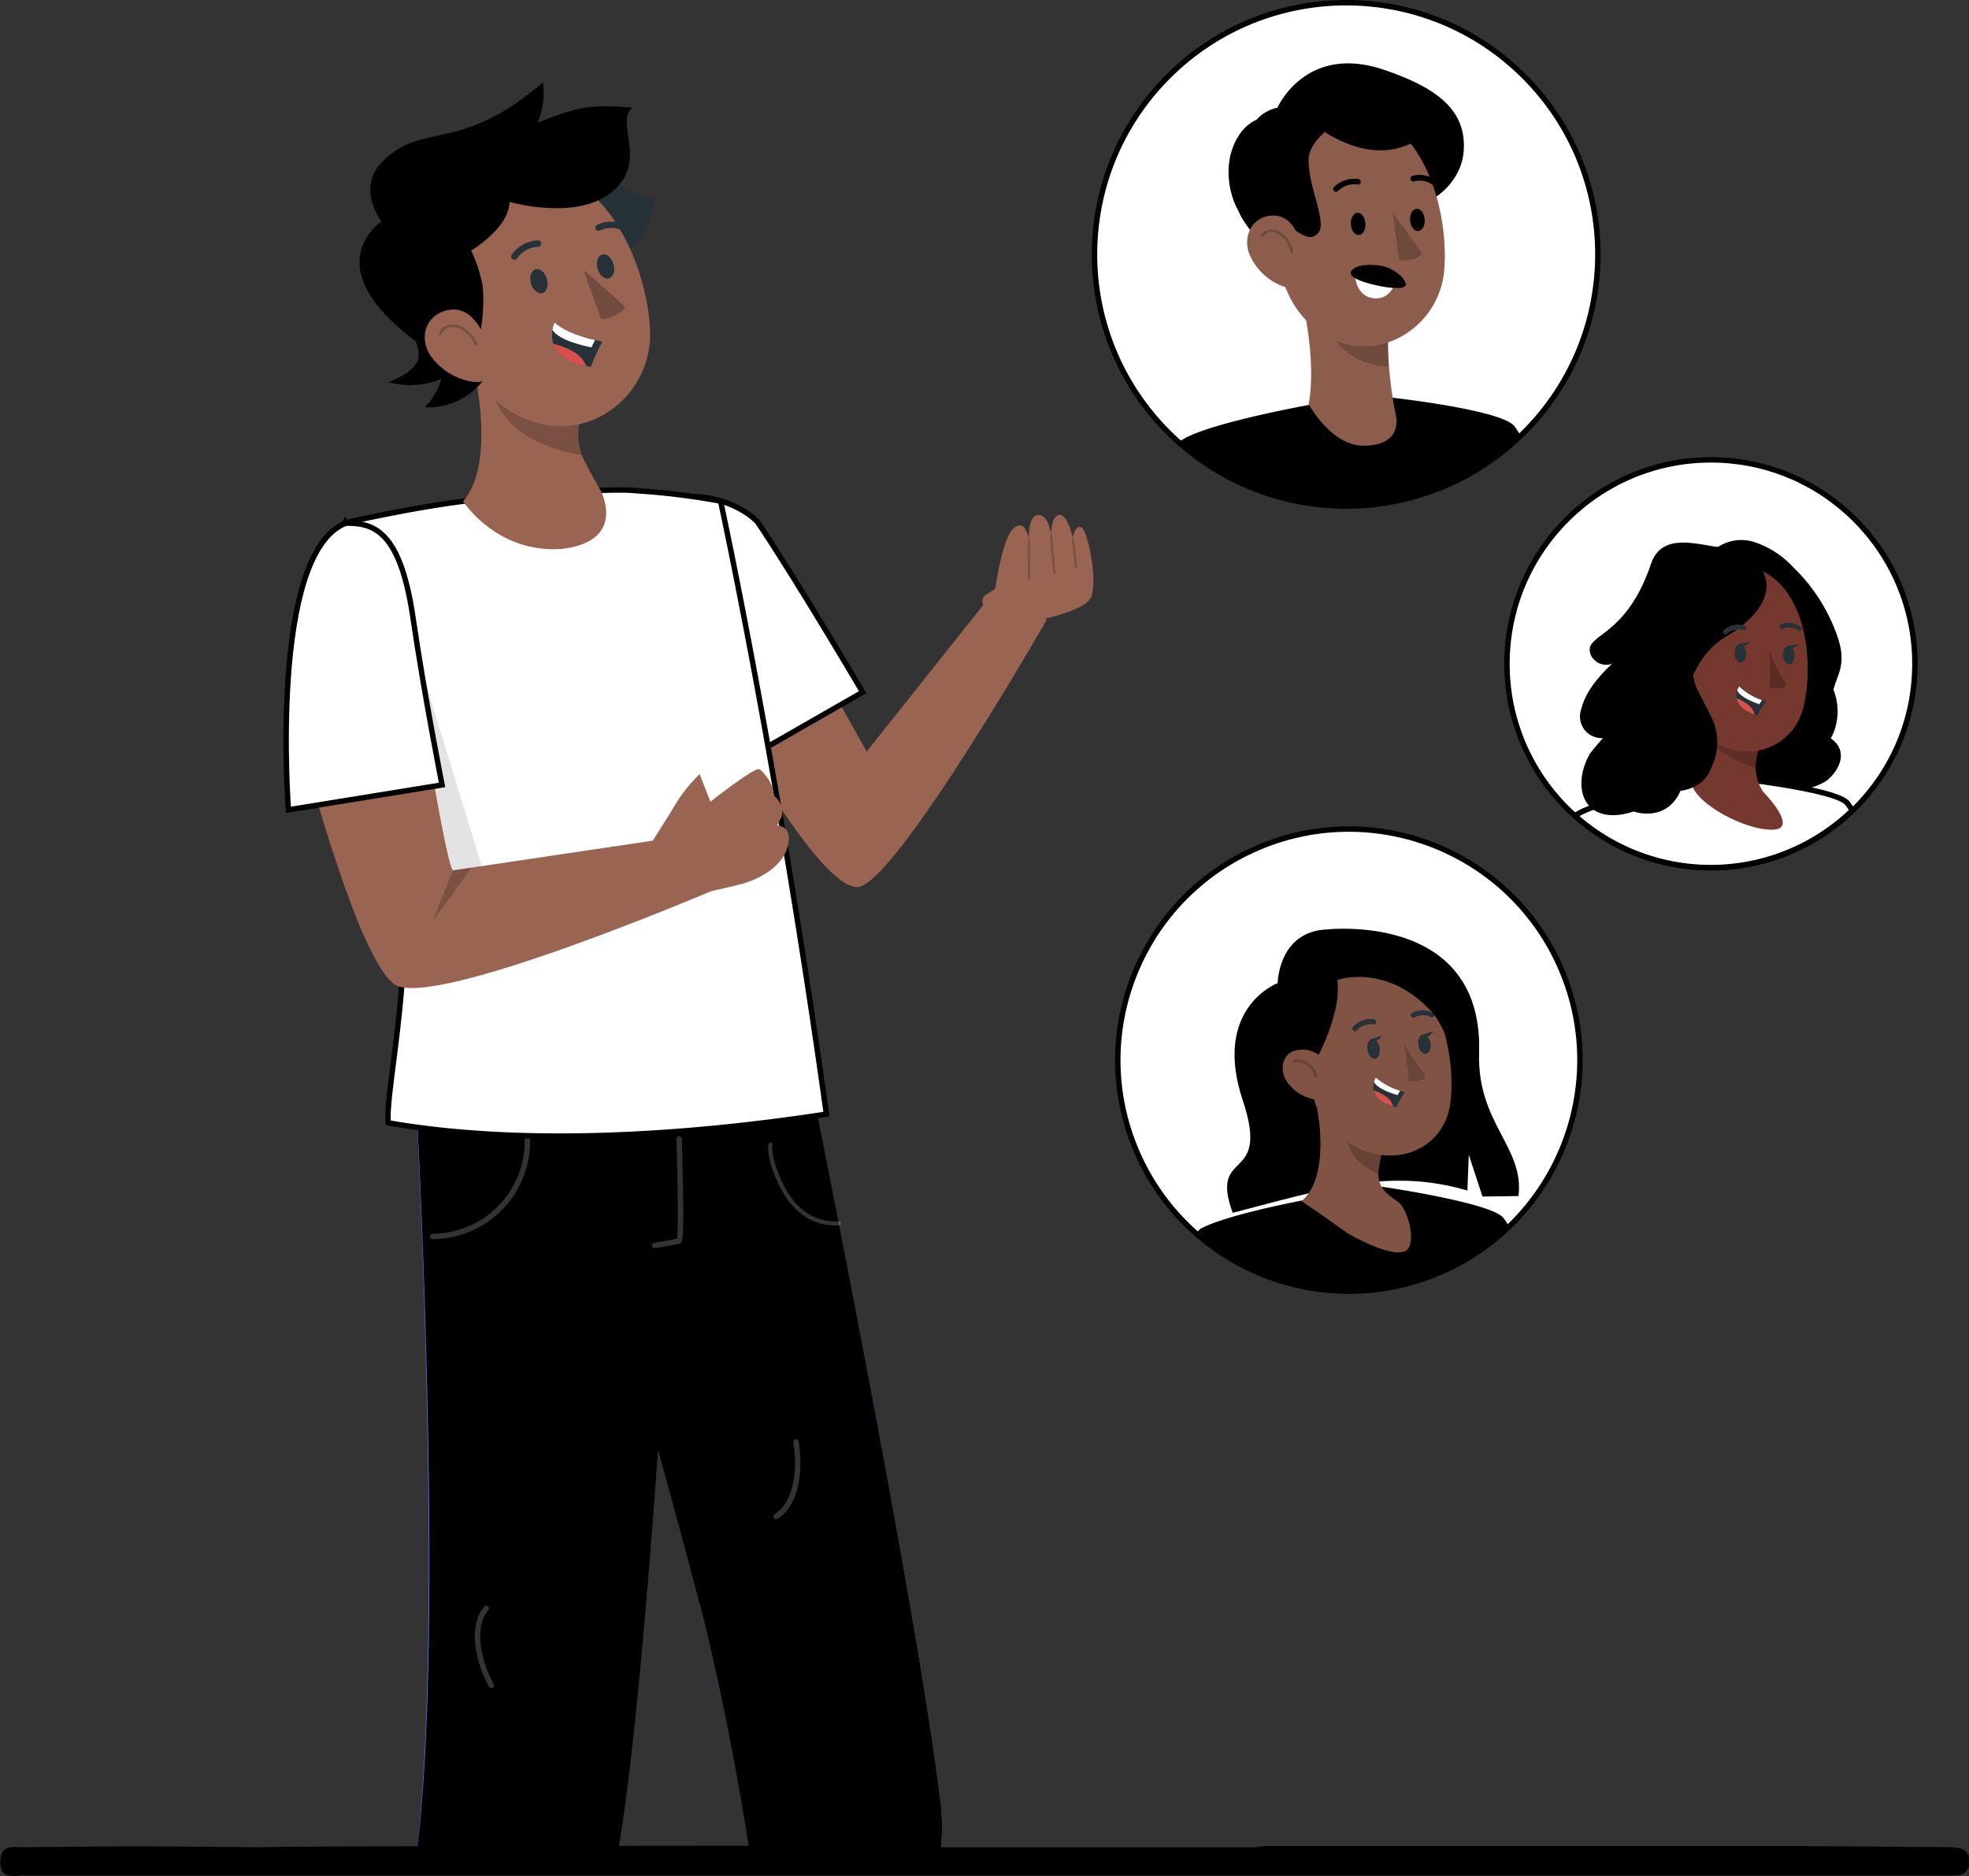 <svg xmlns="http://www.w3.org/2000/svg" viewBox="0 0 364.02 346.87"><rect x="0" y="0" width="364.02" height="346.87" fill="#333333" stroke="none"/><defs><style>.cls-1,.cls-8{fill:#fff;}.cls-1,.cls-6{stroke:#000;}.cls-1{stroke-miterlimit:10;}.cls-2{fill:#407bff;}.cls-3{fill:#75382e;}.cls-11,.cls-14,.cls-17,.cls-18,.cls-20,.cls-4,.cls-6{opacity:0.2;}.cls-16,.cls-17,.cls-18,.cls-20,.cls-4{isolation:isolate;}.cls-5{fill:#263238;}.cls-17,.cls-6{fill:none;stroke-linecap:round;stroke-linejoin:round;}.cls-6{stroke-width:0.5px;}.cls-7{fill:#592b23;}.cls-9{fill:#d7504d;}.cls-10{fill:#805345;}.cls-12{fill:#694439;}.cls-13{fill:#8c5c4c;}.cls-15{fill:#70493d;}.cls-17{stroke:#fff;}.cls-19{fill:#996452;}.cls-20{fill:#737373;}.cls-21{fill:#734b3f;}</style></defs><title>partnerup_lp_2</title><g id="Character_1" data-name="Character 1"><circle class="cls-1" cx="316.31" cy="122.73" r="37.71"/><path d="M411.31,225.46a5,5,0,0,1-.34.59c4.2,3,.24,7.3-1,8a11.07,11.07,0,0,1-3,1.22c-4.95,1.29-9.35-1.17-11.71-2.37-3.38-1.74-3.52-8.4-5.55-11.78-2.66-4.41-7.29-15.39-3.91-23.92a18.22,18.22,0,0,1,3.23-5.63,7.81,7.81,0,0,1,7.84-1.78,17,17,0,0,1,7.24,4.71,32.45,32.45,0,0,1,8.24,13.13c1.49,4.69,0,6.32-.86,9.37l0,.1A10.75,10.75,0,0,1,411.31,225.46Z" transform="translate(-72.52 -89.56)"/><path class="cls-2" d="M414.05,238.05c-2-2.49-19.65-4.5-19.65-4.5l-10.88,1.25s-14.23,2.54-18.85,5a8.4,8.4,0,0,0-.94.61,37.68,37.68,0,0,0,51.22-1A10.83,10.83,0,0,0,414.05,238.05Z" transform="translate(-72.52 -89.56)"/><path class="cls-1" d="M414.05,238.05c-2-2.49-19.65-4.5-19.65-4.5l-10.88,1.25s-14.23,2.54-18.85,5a8.4,8.4,0,0,0-.94.61,37.68,37.68,0,0,0,51.22-1A10.83,10.83,0,0,0,414.05,238.05Z" transform="translate(-72.52 -89.56)"/><path class="cls-3" d="M398,227.54a8.33,8.33,0,0,0,.48,8.4s6.6,6.7,2,7-13.15-4-15-7.77a15.5,15.5,0,0,0,1.8-9.32,39.27,39.27,0,0,0-1.45-7.35Z" transform="translate(-72.52 -89.56)"/><path class="cls-4" d="M396.22,222.9l-5.29-1.32a3.17,3.17,0,0,0-4.79,2.85c2.79,3.06,6.89,6.11,10.93,7a8.82,8.82,0,0,1,.91-3.92C398,227.46,396.23,223,396.22,222.9Z" transform="translate(-72.52 -89.56)"/><path class="cls-3" d="M381.33,206.91c.59,9,.64,12.79,5.12,17.49,6.75,7.06,17.44,4.63,19.54-4.3,1.83-8,.6-21.36-8.06-25.12S380.74,197.91,381.33,206.91Z" transform="translate(-72.52 -89.56)"/><path class="cls-5" d="M384.6,207c1.86.84,1.93,9.3-2.42,9.14S378.51,204.26,384.6,207Z" transform="translate(-72.52 -89.56)"/><path class="cls-3" d="M377.68,214.79a7.25,7.25,0,0,0,4.26,3.6c2.37.7,3.77-3.1,3.05-5.54a4.82,4.82,0,0,0-5.3-3.34C377.37,209.88,376.54,212.61,377.68,214.79Z" transform="translate(-72.52 -89.56)"/><path class="cls-6" d="M382.77,214.51a3.31,3.31,0,0,0-3.37-3.21" transform="translate(-72.52 -89.56)"/><path d="M398.82,196.15c-.84-2.54-3.72-4.61-8.87-5.51l-.25,0c-4.91-.81-10.19-2.15-12,3.3-4.83,14.24-12.91,12.66-11,16.88a3.17,3.17,0,0,0,3,1.64,2.38,2.38,0,0,0,.9-.22c-.35.34-.75.7-1.12,1.07-2,2.07-3.92,4.49-4.62,7.34a4,4,0,0,0,4,5.37c-.17.21-2.21,2.51-2.52,3.09-3.47,6.38-.74,13.4,8.2,10.48,0,0,6,2.19,8.67-3.82,0,0,4.31-.35,5.7-4.27h0l.12-.28a10.56,10.56,0,0,0-.07-9c-.78-1.6-1.64-3.16-2.42-4.76a9.11,9.11,0,0,1-1-3.07c.16-.35.32-.7.49-1l.22-.38a14.56,14.56,0,0,1,5.25-5.68C397.39,203.91,400.06,199.57,398.82,196.15Z" transform="translate(-72.52 -89.56)"/><path class="cls-5" d="M393.21,210.28c0,1,.49,1.77,1.09,1.8s1.07-.71,1.07-1.67-.49-1.77-1.09-1.81S393.21,209.32,393.21,210.28Z" transform="translate(-72.52 -89.56)"/><path class="cls-5" d="M402.15,210.62c0,.93.49,1.71,1.09,1.75s1.07-.69,1.06-1.62-.5-1.71-1.09-1.75S402.14,209.69,402.15,210.62Z" transform="translate(-72.52 -89.56)"/><path class="cls-5" d="M391.46,206.86a.41.41,0,0,0,.33-.09,3.24,3.24,0,0,1,3-.71.4.4,0,0,0,.53-.28.49.49,0,0,0-.31-.57,4.08,4.08,0,0,0-3.83.85.45.45,0,0,0,0,.63A.46.46,0,0,0,391.46,206.86Z" transform="translate(-72.52 -89.56)"/><path class="cls-5" d="M405.34,206.19a.35.35,0,0,0,.22-.18.5.5,0,0,0-.2-.6,3.78,3.78,0,0,0-3.67-.39.42.42,0,0,0-.12.57.43.43,0,0,0,.56.21,3,3,0,0,1,2.9.34A.35.35,0,0,0,405.34,206.19Z" transform="translate(-72.52 -89.56)"/><path class="cls-7" d="M399.74,210.08a30.21,30.21,0,0,0,2.79,5.63.7.7,0,0,1-.38,1,4.45,4.45,0,0,1-2.43-.06Z" transform="translate(-72.52 -89.56)"/><path class="cls-5" d="M393.94,208.63l2.1-.41S394.84,209.73,393.94,208.63Z" transform="translate(-72.52 -89.56)"/><path class="cls-5" d="M403,209l2.1-.4S403.9,210.11,403,209Z" transform="translate(-72.52 -89.56)"/><path class="cls-5" d="M399.05,219.24a21.42,21.42,0,0,0-1.64,2.6l-.51-.17c-2.32-.82-3.12-2-3.31-3a3.3,3.3,0,0,1,.11-1.5,3.1,3.1,0,0,1,.35-.78,11.52,11.52,0,0,0,4.22,2.54C398.74,219.14,399.05,219.24,399.05,219.24Z" transform="translate(-72.52 -89.56)"/><path class="cls-8" d="M398.27,219l-.51.76c-2.18-.78-3.61-1.61-4.06-2.52a3.1,3.1,0,0,1,.35-.78A11.52,11.52,0,0,0,398.27,219Z" transform="translate(-72.52 -89.56)"/><path class="cls-9" d="M396.9,221.67c-2.32-.82-3.12-2-3.31-3A7.87,7.87,0,0,1,396,220.1,3,3,0,0,1,396.9,221.67Z" transform="translate(-72.52 -89.56)"/><circle class="cls-2" cx="321.9" cy="285.55" r="42.71" transform="translate(-158.82 59.85) rotate(-23.13)"/><circle class="cls-1" cx="321.9" cy="285.55" r="42.71" transform="translate(-158.82 59.85) rotate(-23.13)"/><path d="M350.46,314.72c-2.21-2.81-22.34-5.74-22.34-5.74L315.89,311s-16.12,2.88-21.36,5.7a1.91,1.91,0,0,0-.76.95,41.61,41.61,0,0,0,28.13,10.58,42.54,42.54,0,0,0,29.58-11.93A12.6,12.6,0,0,0,350.46,314.72Z" transform="translate(-72.52 -89.56)"/><path d="M353.25,310.69c1.13-9.07-7.68-13.41-7.28-26.51.68-22.47-20.57-23.57-28.86-22.73s-8.38,9.87-8.38,9.87-12.18,4.55-6.44,21.72c5.21,15.6-6.29,8.55-1.88,20.75,17.17-4.45,29-8.36,43.4-4.12l.25-6.62,2.54,7.73Z" transform="translate(-72.52 -89.56)"/><path class="cls-10" d="M332.21,320.92c2.36-.89.77-7.86-1.37-9.27-2.42-1.59-3.65-3-3.46-5.5a18.19,18.19,0,0,1,.92-4.3l-2.74-1.33L315.43,292c1.58,5.65,2.3,15.8-2.28,19.63,0,0,3.46,2.31,8.5,5.93C321.65,317.54,329.23,322.05,332.21,320.92Z" transform="translate(-72.52 -89.56)"/><path class="cls-11" d="M327.35,306.69c-2.69-1.29-5.72-3.67-5.66-6.7a14,14,0,0,1,.44-3.3l5.8,6.4A18.64,18.64,0,0,0,327.35,306.69Z" transform="translate(-72.52 -89.56)"/><path class="cls-10" d="M312.68,281.57c1.73,9.47,2.26,13.5,7.64,18.06,8.08,6.86,19.25,3.31,20.36-6.33,1-8.67-2-22.69-11.72-25.86A12.33,12.33,0,0,0,312.68,281.57Z" transform="translate(-72.52 -89.56)"/><path class="cls-5" d="M325.32,283.57c.14,1,.76,1.79,1.39,1.74s1-.89.89-1.9-.76-1.78-1.39-1.74S325.18,282.56,325.32,283.57Z" transform="translate(-72.52 -89.56)"/><path class="cls-5" d="M334.73,282.7c.13,1,.75,1.73,1.38,1.68s1-.86.89-1.84-.75-1.73-1.38-1.68S334.59,281.72,334.73,282.7Z" transform="translate(-72.52 -89.56)"/><path class="cls-5" d="M323,280.23a.4.4,0,0,0,.33-.14,3.49,3.49,0,0,1,3.07-1.16.43.43,0,0,0,.52-.36.51.51,0,0,0-.4-.56,4.31,4.31,0,0,0-3.89,1.42.48.48,0,0,0,.05.67A.5.5,0,0,0,323,280.23Z" transform="translate(-72.52 -89.56)"/><path class="cls-5" d="M337.47,277.63a.37.37,0,0,0,.19-.23.5.5,0,0,0-.29-.59,4,4,0,0,0-3.89.09.43.43,0,0,0,0,.61.44.44,0,0,0,.6.15,3.16,3.16,0,0,1,3.09,0A.45.45,0,0,0,337.47,277.63Z" transform="translate(-72.52 -89.56)"/><path class="cls-12" d="M332.13,282.46a32.65,32.65,0,0,0,3.69,5.52.73.73,0,0,1-.24,1.15,4.72,4.72,0,0,1-2.55.27Z" transform="translate(-72.52 -89.56)"/><path class="cls-5" d="M325.85,281.75,328,281S327,282.77,325.85,281.75Z" transform="translate(-72.52 -89.56)"/><path class="cls-5" d="M335.4,280.9l2.14-.71S336.49,281.93,335.4,280.9Z" transform="translate(-72.52 -89.56)"/><path d="M316.29,284.57s4.26-7.85,3.47-13.83c0,0,9.2-3.3,17.61,6.07,1.34,1.49,2.3,4.09,3.57,6.29,0,0,.18-18.31-16.07-18.36s-17.35,22.86-8.82,29.76A11.87,11.87,0,0,1,316.29,284.57Z" transform="translate(-72.52 -89.56)"/><path class="cls-10" d="M310.49,289.61a7.74,7.74,0,0,0,5,3.19c2.59.41,3.53-3.77,2.44-6.23a5.1,5.1,0,0,0-6-2.77C309.5,284.5,309,287.49,310.49,289.61Z" transform="translate(-72.52 -89.56)"/><path class="cls-6" d="M315.78,288.62a3.53,3.53,0,0,0-1.38-2.27,3.5,3.5,0,0,0-2.58-.63" transform="translate(-72.52 -89.56)"/><path class="cls-5" d="M332.21,291.49a21.22,21.22,0,0,0-1.58,2.78l-.55-.16c-2.44-.74-3.33-1.89-3.58-2.94a3.23,3.23,0,0,1,.05-1.56,3.19,3.19,0,0,1,.32-.83,12.09,12.09,0,0,0,4.5,2.44C331.88,291.4,332.21,291.49,332.21,291.49Z" transform="translate(-72.52 -89.56)"/><path class="cls-8" d="M331.37,291.22l-.48.81c-2.31-.7-3.83-1.5-4.34-2.42a3.19,3.19,0,0,1,.32-.83A12.09,12.09,0,0,0,331.37,291.22Z" transform="translate(-72.52 -89.56)"/><path class="cls-9" d="M330.08,294.11c-2.44-.74-3.33-1.89-3.58-2.94a8.11,8.11,0,0,1,2.55,1.36A3,3,0,0,1,330.08,294.11Z" transform="translate(-72.52 -89.56)"/><circle class="cls-2" cx="321.4" cy="136.59" r="46.53" transform="translate(-74.97 177.71) rotate(-45)"/><circle class="cls-1" cx="321.4" cy="136.59" r="46.53" transform="translate(-74.97 177.71) rotate(-45)"/><path d="M352.52,168.37c-2.41-3.07-22.77-5.3-22.77-5.3l-14.89,1.29s-17.56,3.14-23.26,6.2a8.9,8.9,0,0,0-1.16.76,46.51,46.51,0,0,0,63.2-1.19A13.69,13.69,0,0,0,352.52,168.37Z" transform="translate(-72.52 -89.56)"/><path d="M328.4,102.47c-14.5-4.93-19.71,7-19.71,7a7.09,7.09,0,0,0-3.86,2.22,7.73,7.73,0,0,0-3.33,3c-3,4.69-1.85,10.7-.05,13.81,1.26,2.19,7.15-2.06,8.65-8.43,7.21,2.44,21.17,7.09,23.65,7.26,3.38.24,8.68-3.86,9.32-9.35C344,109.66,337.54,105.58,328.4,102.47Z" transform="translate(-72.52 -89.56)"/><path class="cls-13" d="M314.46,164.26s1.67-7.13-1.4-20l.69-.29c-.42-1.81-.89-3.48-1.33-4.93a.28.28,0,0,1,0-.06l16.9,11.62c-.61,4.05.47,12,1.18,15.35,0,0,1.9,6.13-6.11,6C318.52,171.82,314.46,164.26,314.46,164.26Z" transform="translate(-72.52 -89.56)"/><g class="cls-14"><path d="M320.23,153.49a12.79,12.79,0,0,0,9.07,3.81c-.05-.29,0-.74-.08-1-.05-.47-.05-1.18-.07-1.67s0-1.25,0-1.87c0-.25.13-.21.16-.46l.06-.51-10.11-3.43C318.43,148.93,318.54,151.54,320.23,153.49Z" transform="translate(-72.52 -89.56)"/></g><path class="cls-13" d="M306.55,128.69a15.16,15.16,0,0,1,18.26-18.23c11.42,2.65,15.51,18.67,14.73,28.89-.87,11.36-13.6,18.53-23.27,11.4-6.43-4.74-7.3-11.21-9.72-22.06Z" transform="translate(-72.52 -89.56)"/><path d="M314.73,111.24c-4,.81-12.31,8.84-12.31,8.84a18.58,18.58,0,0,0,1.58,5,9.68,9.68,0,0,0-1.24,1.24,8.29,8.29,0,0,0-1.11,1.7c-.07.14-.14.29-.2.43a9,9,0,0,0,.57,1.24c1.18,2.1,4.91,6.73,8.15,10.63a16.64,16.64,0,0,1-.74-1.79c-.77-2.16-1.72-5.17-2.7-8.8a4.6,4.6,0,0,1,2.08.57c4.19,2.22,5.72,4.3,7.48,2.26,1.07-1.25-.28-5.21-1.16-8.58a23,23,0,0,1-.69-4.84c0-2.61,2.59-4.76,2.59-4.76a4.19,4.19,0,0,0,.31-.47c3.59,2.31,9.91,5.18,16.14,2.11C342.78,111.42,322.73,102.36,314.73,111.24Z" transform="translate(-72.52 -89.56)"/><path d="M322.26,131.09c.1,1.13.78,2,1.52,1.91s1.26-1,1.16-2.18-.78-2-1.52-1.91S322.16,130,322.26,131.09Z" transform="translate(-72.52 -89.56)"/><path d="M333.22,130.35c.1,1.13.78,2,1.52,1.91s1.26-1,1.16-2.18-.78-2-1.52-1.91S333.12,129.22,333.22,130.35Z" transform="translate(-72.52 -89.56)"/><path class="cls-15" d="M330,129s4.08,5.3,5.43,7.49c-1.45,1.56-4.22,1.15-4.22,1.15Z" transform="translate(-72.52 -89.56)"/><path d="M319.35,125a.55.55,0,0,0,.53-.12,4.19,4.19,0,0,1,3.67-1.19.53.53,0,0,0,.25-1,5.33,5.33,0,0,0-4.65,1.45.53.53,0,0,0,0,.75A.62.62,0,0,0,319.35,125Z" transform="translate(-72.52 -89.56)"/><path class="cls-13" d="M303.52,136.58a10.84,10.84,0,0,0,6,5.84c3.57,1.4,4.51-2.46,3.87-6-.58-3.22-1.88-7.1-5.63-7S302.18,133.3,303.52,136.58Z" transform="translate(-72.52 -89.56)"/><path class="cls-6" d="M305.86,133.18a2.1,2.1,0,0,1,2.14-.94,3.6,3.6,0,0,1,2.08,1.27,5.59,5.59,0,0,1,1.31,2.64" transform="translate(-72.52 -89.56)"/><path d="M338.17,124.09a.56.56,0,0,0,.26-.17.54.54,0,0,0-.07-.75,5.23,5.23,0,0,0-4.7-1.11.54.54,0,0,0-.35.67.53.53,0,0,0,.66.35,4.06,4.06,0,0,1,3.71.92A.54.54,0,0,0,338.17,124.09Z" transform="translate(-72.52 -89.56)"/><path class="cls-8" d="M323,140a15.25,15.25,0,0,0,7.52,1.71s-.87,3.28-3.94,3C322.91,144.38,323,140,323,140Z" transform="translate(-72.52 -89.56)"/><path d="M326.5,138.56a7.39,7.39,0,0,1,4.78,1.83,3.71,3.71,0,0,1,1.11,1.53c.56,1.78-5.77.54-8.36-.46s-2-2-.53-2.61A8.53,8.53,0,0,1,326.5,138.56Z" transform="translate(-72.52 -89.56)"/><path class="cls-2" d="M211.25,433c-1.82-11.54-4.62-27.74-8.89-45-5.41-21.77-12.17-45.3-17.71-63.74-5.86-19.42-10.31-33.15-10.31-33.15l47.8-3s19.56,96.52,24.15,133.78a39.45,39.45,0,0,1,0,11Z" transform="translate(-72.52 -89.56)"/><path class="cls-16" d="M211.25,433c-1.82-11.54-4.62-27.74-8.89-45-5.41-21.77-12.17-45.3-17.71-63.74-5.86-19.42-10.31-33.15-10.31-33.15l47.8-3s19.56,96.52,24.15,133.78a39.45,39.45,0,0,1,0,11Z" transform="translate(-72.52 -89.56)"/><path class="cls-16" d="M190.05,316.71l-4.48,9.64c5,18.43,10.79,38.68,16.47,60.37C204.16,365.35,200.79,329.4,190.05,316.71Z" transform="translate(-72.52 -89.56)"/><path class="cls-2" d="M185.44,430.54c5.75-35.65,10.92-140.81,10.92-140.81l-46.93,3s4.82,90.53.66,134.08l-.66,6.07h35.69Z" transform="translate(-72.52 -89.56)"/><path class="cls-16" d="M187,430.54c6-35.65,11.38-140.81,11.38-140.81l-48.91,3s5,90.53.69,134.08l-.69,6.07h37.2Z" transform="translate(-72.52 -89.56)"/><path class="cls-16" d="M195.65,302.22a2.1,2.1,0,1,1-2.09-2.1A2.1,2.1,0,0,1,195.65,302.22Z" transform="translate(-72.52 -89.56)"/><path class="cls-17" d="M152.5,318.15a17.61,17.61,0,0,0,17.53-18" transform="translate(-72.52 -89.56)"/><path class="cls-17" d="M198.07,300.12s.61,18.61,0,18.85-4.51.84-4.51.84" transform="translate(-72.52 -89.56)"/><g class="cls-18"><path class="cls-8" d="M214.57,301.16c-.27,2.72,1.26,6.21,2.51,8.52,2.2,4.08,5.8,6.66,10.54,6.45.48,0,.48-.77,0-.75-4.9.22-8.36-2.74-10.36-7-.93-2-2.16-4.95-1.94-7.21,0-.48-.71-.48-.75,0Z" transform="translate(-72.52 -89.56)"/></g><path class="cls-19" d="M222.5,210.24l10.25,18.26,22.6-28.41,10.72,4s-27.86,48.62-34.87,49.45-24.5-31.4-24.5-31.4Z" transform="translate(-72.52 -89.56)"/><path class="cls-1" d="M212.48,185.93c7.36,10.9,19.52,31.6,19.52,31.6l-27.91,16s-18-29.71-17.12-41.41C188,179.41,204.91,178.74,212.48,185.93Z" transform="translate(-72.52 -89.56)"/><path class="cls-1" d="M153.55,182.89c1.73-.27,3.5-.52,5.26-.74a242.52,242.52,0,0,1,27.85-2c1.15,0,2.29,0,3.4.13a129.11,129.11,0,0,1,15.68,1.93s10.57,48.63,19.56,113.33c-29.28,4.5-58.14,5.59-81,1.61-.58-5,3.89-24.21,2.87-43.52-.44-8.25-1.13-17.33-2.29-26.84-1.6-13.65-5.08-27.3-8.68-40.56C136.18,186.26,144.77,184.27,153.55,182.89Z" transform="translate(-72.52 -89.56)"/><polygon class="cls-20" points="80.31 145.32 81.73 145.09 77.78 123.35 89.08 160.13 82.95 162.19 80.31 145.32"/><path class="cls-19" d="M256.56,198.14s1.33-9.57,3.53-11.08,2.64,2.28,2.64,2.28-.23-4.19,1.53-4.53c2.12-.4,2.56,3.56,2.56,3.56s0-3.43,1.54-3.62,2.47,4.23,2.47,4.23.42-2.42,1.6-1.93,3.1,9.86,1.8,12.93-13.43,5.17-16.16,5c-.78-.05-2.1-.36-3.76-3.57a1.46,1.46,0,0,1,.51-1.91l1.69-1.07Z" transform="translate(-72.52 -89.56)"/><path class="cls-11" d="M262.93,189.31v0l.05,7.31a.21.21,0,0,1-.2.19.2.2,0,0,1-.21-.18l0-7.31a.19.19,0,0,1,.2-.18A.18.18,0,0,1,262.93,189.31Z" transform="translate(-72.52 -89.56)"/><path class="cls-11" d="M267.05,188.55h0l.6,7a.19.19,0,0,1-.18.19.2.2,0,0,1-.22-.16l-.61-7a.2.2,0,0,1,.19-.19A.19.19,0,0,1,267.05,188.55Z" transform="translate(-72.52 -89.56)"/><path class="cls-11" d="M271.06,189.19l.6,5.21a.2.2,0,0,1-.4,0l-.6-5.2a.19.19,0,0,1,.18-.2A.2.2,0,0,1,271.06,189.19Z" transform="translate(-72.52 -89.56)"/><path class="cls-19" d="M158.14,182.25c5.8-6.83,2.9-22.69.3-31.15l21.86,13.53a21.83,21.83,0,0,0-.69,3.21,11.4,11.4,0,0,0,.45,5.82c.6,1.54,3.47,6.52,3.47,6.52s5.1,9.39-7.1,10.86C164.34,191.94,158.14,182.25,158.14,182.25Z" transform="translate(-72.52 -89.56)"/><path class="cls-4" d="M163.3,159.35c.48,10.29,11.39,13.54,16.77,14.33a11.55,11.55,0,0,1-.45-5.83Z" transform="translate(-72.52 -89.56)"/><path class="cls-5" d="M177.5,118.77c10-2.07,4.79,6,15.83,7.47.29,6.7-7.33,14.27-10.24,10.16C179.9,131.88,169.17,120.41,177.5,118.77Z" transform="translate(-72.52 -89.56)"/><path class="cls-19" d="M153.93,144.09c4.3,11.55,6.48,18.15,14.42,22.32,12,6.27,25-3.32,24.35-16-.59-11.38-7.52-28.36-20.79-29.41C158.84,120,149.64,132.54,153.93,144.09Z" transform="translate(-72.52 -89.56)"/><path class="cls-5" d="M170.69,142c.36,1.2,1.31,2,2.12,1.73s1.17-1.43.81-2.63-1.31-2-2.12-1.73S170.33,140.79,170.69,142Z" transform="translate(-72.52 -89.56)"/><path class="cls-5" d="M183,139.27c.36,1.21,1.32,2,2.13,1.73s1.17-1.42.8-2.63-1.31-2-2.12-1.73S182.67,138.07,183,139.27Z" transform="translate(-72.52 -89.56)"/><path class="cls-21" d="M180.39,139.48s5.74,4.83,7.73,6.89c-1.27,2-4.46,2.21-4.46,2.21Z" transform="translate(-72.52 -89.56)"/><path class="cls-5" d="M167.57,137.57a.63.63,0,0,0,.56-.25,5,5,0,0,1,3.83-2.13.61.61,0,0,0,.63-.57A.58.58,0,0,0,172,134a6.23,6.23,0,0,0-4.87,2.64.57.57,0,0,0,.13.82A.63.63,0,0,0,167.57,137.57Z" transform="translate(-72.52 -89.56)"/><path class="cls-5" d="M188.39,132.31a.6.6,0,0,0,0-1.05,6.1,6.1,0,0,0-5.49-.12.58.58,0,0,0-.24.8.59.59,0,0,0,.81.23,4.75,4.75,0,0,1,4.35.14A.61.61,0,0,0,188.39,132.31Z" transform="translate(-72.52 -89.56)"/><path class="cls-5" d="M183.87,152.74a34.46,34.46,0,0,0-2.11,4.63c-.29-.06-.59-.11-.88-.18-4-.82-5.57-2.51-6.09-4.15a5.67,5.67,0,0,1,.25-3.84c1.86,1.7,5.5,2.75,7.48,3.23C183.38,152.6,183.87,152.74,183.87,152.74Z" transform="translate(-72.52 -89.56)"/><path class="cls-8" d="M182.52,152.43l-.66,1.35c-3.74-.78-6.26-1.82-7.21-3.22a5.32,5.32,0,0,1,.4-1.36C176.92,150.91,180.55,152,182.52,152.43Z" transform="translate(-72.52 -89.56)"/><path class="cls-9" d="M180.9,157.28c-4-.82-5.57-2.51-6.09-4.15a13.19,13.19,0,0,1,4.24,1.78A5,5,0,0,1,180.9,157.28Z" transform="translate(-72.52 -89.56)"/><path d="M189.46,109.48c-8.13-.78-10.87.1-17.57,2.77a13.63,13.63,0,0,0,1-7.46c-15.49,13.34-22.22,7.08-29.74,14.72-4.81,4.87-.1,11-.1,11s-12.49,8.11,6.34,22.15c.6,1.54.76,3,.15,4-1.13,1.8-3.21,2.72-5.16,3.55a14.72,14.72,0,0,0,9.75-.63,12.44,12.44,0,0,1-3.07,5.27,12.76,12.76,0,0,0,11-5.24l-3.12-8.5a8.86,8.86,0,0,1,2.34.06,31.82,31.82,0,0,0,.48-8.71,26.26,26.26,0,0,0-2.14-6.58s7-4.1,7.11-9c0,0,12.43,3.65,19.06-1.93S186.06,112,189.46,109.48Z" transform="translate(-72.52 -89.56)"/><path class="cls-19" d="M152.11,155.32a11.75,11.75,0,0,0,7.66,4.8c4.14.68,4.33-3.56,2.87-7.17-1.32-3.25-3.55-7-7.56-6S150,152.18,152.11,155.32Z" transform="translate(-72.52 -89.56)"/><path class="cls-6" d="M153.89,151.25A2.34,2.34,0,0,1,156,149.8a4,4,0,0,1,2.51.86,6,6,0,0,1,2,2.47" transform="translate(-72.52 -89.56)"/><path class="cls-19" d="M127.65,225.05s10.73,42,17.91,46.56,58.53-17.33,58.53-17.33l-6.16-10-41.69,6.2c-1.34-1.46-6.52-34.14-6.52-34.14Z" transform="translate(-72.52 -89.56)"/><path class="cls-1" d="M148.86,203.68c2.2,15,5.39,31,5.39,31l-28.41,4.6s-3.65-47.43,10.62-53C141.36,186.26,146.47,187.32,148.86,203.68Z" transform="translate(-72.52 -89.56)"/><path class="cls-19" d="M216.19,242.19l.76-1.47c.87-2.44-1.42-4.09-1.42-4.09.12-2.08-1.82-4.33-2.61-4.85s-9.06,6-9.06,6l-2-5.1a29,29,0,0,0-5.1,6.66l-4.41,7c1.23,5.74,4.06,7.37,7.16,8.69.52.22,7.14-1.24,10.32-2.1,2.9-.79,7.35-3.07,8.33-6.93S216.19,242.19,216.19,242.19Z" transform="translate(-72.52 -89.56)"/><polygon class="cls-4" points="83.72 160.92 79.99 170.35 87.15 160.41 83.72 160.92"/><path class="cls-17" d="M162.41,386.92c-3,3.61-1.31,10.16.94,14.25" transform="translate(-72.52 -89.56)"/><path class="cls-17" d="M216,369.94c4-2.47,4.49-9.21,3.66-13.8" transform="translate(-72.52 -89.56)"/><path d="M125,431c30.56-.18,61.12-.17,91.68-.2.9.1,1.79.29,2.68.3h84.42c.79,0,1.59-.14,2.39-.22l97.41,0h3.24c12.84.31-11.51.32,1.33,0q11.89.09,23.77.18a13.57,13.57,0,0,1,3,.23,2.24,2.24,0,0,1,1.68,2.38c0,1.52-.74,2.38-1.86,2.56a18.89,18.89,0,0,1-2.71.09c-130.84,0-224.49,0-355.33,0-1.69,0-4.23.76-4.12-2.69.11-3.23,2.59-2.52,4.32-2.54,6.82-.1,13.64-.13,20.46-.18,7.45.05,14.91.06,22.36.19" transform="translate(-72.52 -89.56)"/></g></svg>